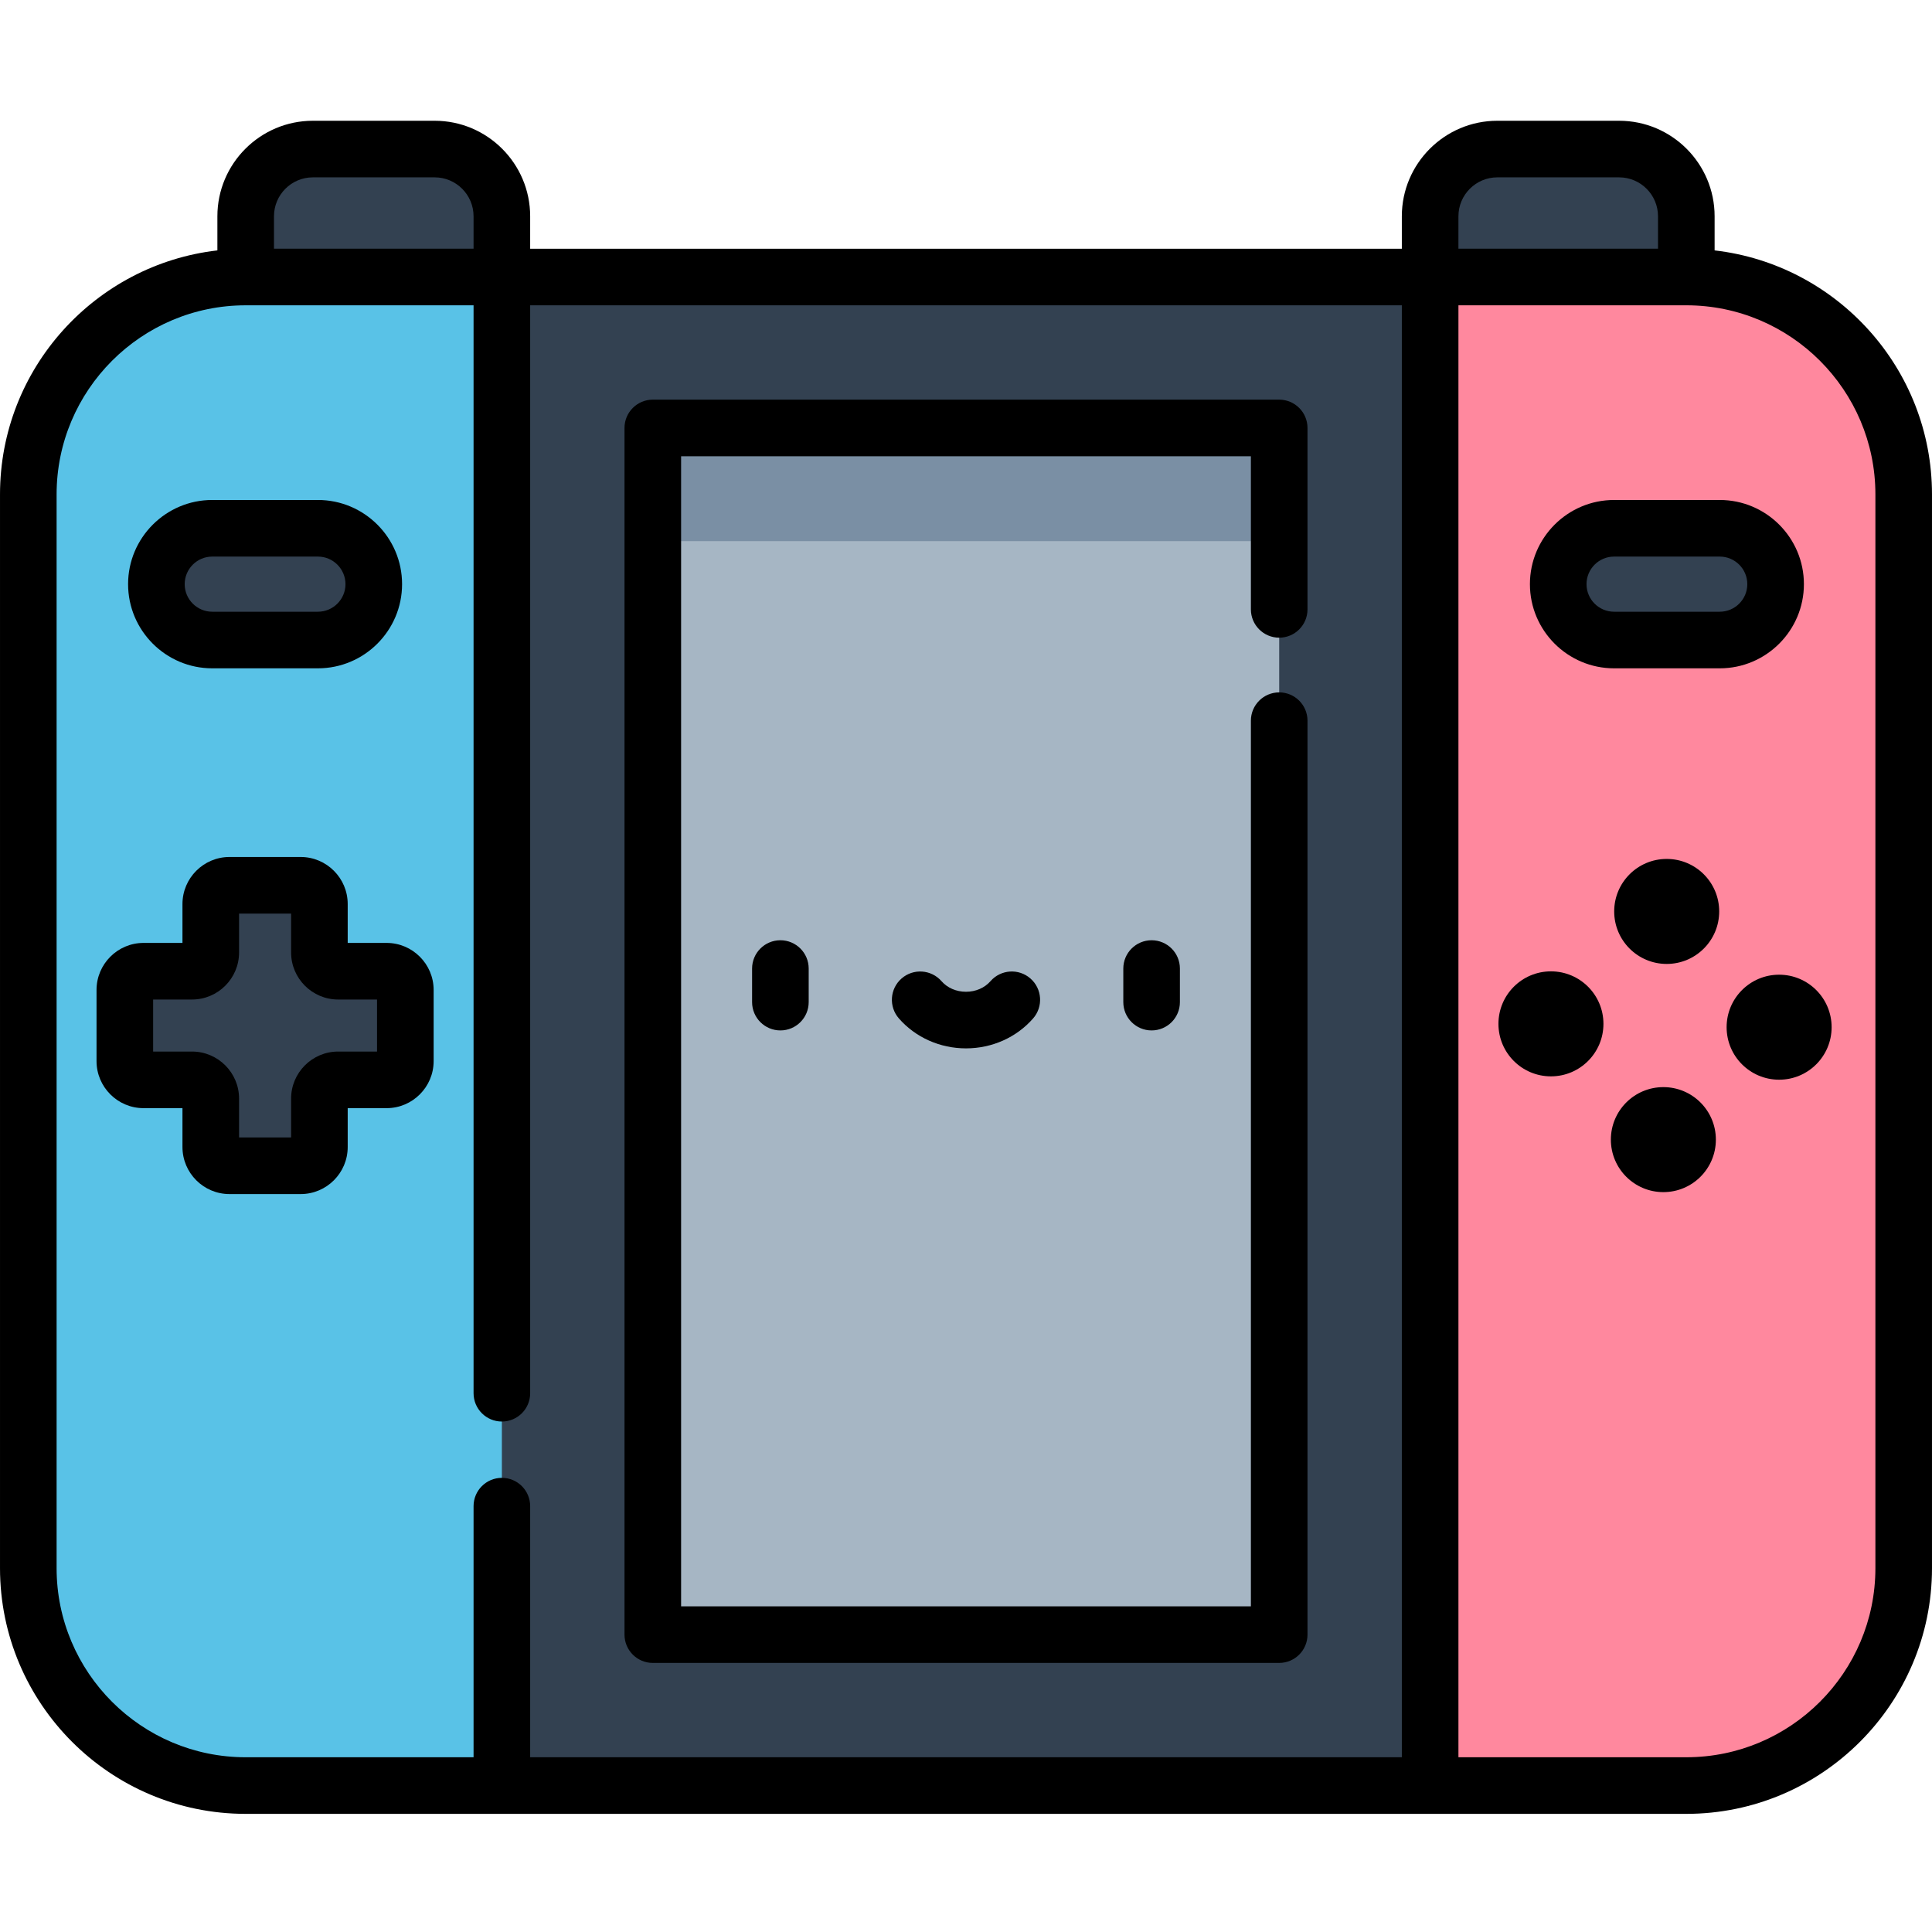 <svg height="512pt" viewBox="0 -32 512 512" width="512pt" xmlns="http://www.w3.org/2000/svg"><path d="m115.188 7.5h-32.266c-9.836 0-17.812 7.977-17.812 17.812v36.098h67.891v-36.098c0-9.836-7.977-17.812-17.812-17.812zm0 0" fill="#334151"/><path d="m396.812 7.5h32.266c9.836 0 17.812 7.977 17.812 17.812v36.098h-67.891v-36.098c0-9.836 7.977-17.812 17.812-17.812zm0 0" fill="#334151"/><path d="m133 41.41 21.332 199.891-21.332 199.891h-67.891c-31.82 0-57.609-25.789-57.609-57.609v-284.562c0-31.809 25.789-57.609 57.609-57.609zm0 0" fill="#59c2e7"/><path d="m504.5 99.02v284.562c0 31.82-25.789 57.609-57.609 57.609h-67.891l-18.668-199.891 18.668-199.891h67.891c31.82 0 57.609 25.801 57.609 57.609zm0 0" fill="#ff889e"/><path d="m133 41.41h246v399.781h-246zm0 0" fill="#334151"/><path d="m173 81.41h166v319.781h-166zm0 0" fill="#a6b6c4"/><path d="m173 81.41h166v30h-166zm0 0" fill="#7a8fa4"/><g fill="#334151"><path d="m102.449 225.383h-12.836c-2.746 0-4.969-2.227-4.969-4.969v-12.836c0-2.742-2.223-4.969-4.969-4.969h-18.852c-2.746 0-4.969 2.227-4.969 4.969v12.836c0 2.742-2.223 4.969-4.969 4.969h-12.836c-2.742 0-4.965 2.223-4.965 4.969v18.852c0 2.742 2.223 4.969 4.965 4.969h12.836c2.746 0 4.969 2.223 4.969 4.965v12.836c0 2.746 2.223 4.969 4.969 4.969h18.852c2.742 0 4.969-2.223 4.969-4.969v-12.836c0-2.742 2.223-4.965 4.965-4.965h12.836c2.746 0 4.969-2.227 4.969-4.969v-18.852c.004-2.746-2.223-4.969-4.965-4.969zm0 0"/><path d="m84.25 108h-28c-8.176 0-14.805 6.629-14.805 14.809 0 8.176 6.629 14.805 14.805 14.805h28c8.176 0 14.805-6.629 14.805-14.805 0-8.18-6.629-14.809-14.805-14.809zm0 0"/><path d="m427.75 108h28c8.176 0 14.805 6.629 14.805 14.809 0 8.176-6.629 14.805-14.805 14.805h-28c-8.176 0-14.805-6.629-14.805-14.805 0-8.18 6.629-14.809 14.805-14.809zm0 0"/></g><path d="m199.312 224.676v8.898c0 4.145 3.359 7.5 7.5 7.5s7.5-3.355 7.5-7.5v-8.898c0-4.145-3.359-7.5-7.5-7.5s-7.5 3.355-7.5 7.5zm0 0"/><path d="m297.688 224.676v8.898c0 4.145 3.359 7.5 7.5 7.5s7.5-3.355 7.5-7.5v-8.898c0-4.145-3.359-7.5-7.5-7.5s-7.5 3.355-7.5 7.5zm0 0"/><path d="m262.492 228.02c-1.559 1.785-3.926 2.809-6.492 2.809s-4.934-1.023-6.492-2.809c-2.727-3.117-7.465-3.434-10.582-.711-3.121 2.727-3.438 7.465-.711 10.586 4.406 5.043 10.891 7.934 17.785 7.934s13.379-2.891 17.785-7.934c2.727-3.121 2.41-7.859-.711-10.586-3.117-2.727-7.855-2.406-10.582.711zm0 0"/><path d="m173 408.691h166c4.141 0 7.5-3.359 7.5-7.5v-242.203c0-4.145-3.359-7.5-7.5-7.5s-7.5 3.355-7.5 7.5v234.703h-151v-304.781h151v40.582c0 4.141 3.359 7.5 7.5 7.5s7.5-3.359 7.5-7.5v-48.082c0-4.141-3.359-7.5-7.5-7.5h-166c-4.141 0-7.5 3.359-7.5 7.5v319.781c0 4.141 3.359 7.5 7.5 7.5zm0 0"/><path d="m48.355 261.672v10.305c0 6.875 5.594 12.465 12.469 12.465h18.852c6.875 0 12.469-5.59 12.469-12.465v-10.305h10.305c6.875 0 12.469-5.594 12.469-12.469v-18.852c0-6.875-5.594-12.469-12.469-12.469h-10.305v-10.305c0-6.875-5.594-12.469-12.469-12.469h-18.852c-6.875 0-12.469 5.594-12.469 12.469v10.305h-10.305c-6.875 0-12.469 5.594-12.469 12.469v18.852c0 6.875 5.594 12.469 12.469 12.469zm-7.773-28.789h10.305c6.875 0 12.469-5.594 12.469-12.469v-10.305h13.789v10.305c0 6.875 5.594 12.469 12.469 12.469h10.305v13.789h-10.305c-6.875 0-12.469 5.594-12.469 12.469v10.301h-13.789v-10.301c0-6.875-5.594-12.469-12.469-12.469h-10.305zm0 0"/><path d="m455.605 209.539c0 7.684-6.227 13.914-13.914 13.914-7.684 0-13.914-6.23-13.914-13.914 0-7.684 6.23-13.914 13.914-13.914 7.688 0 13.914 6.23 13.914 13.914zm0 0"/><path d="m424.93 239.332c0 7.684-6.23 13.914-13.914 13.914-7.688 0-13.914-6.23-13.914-13.914 0-7.684 6.227-13.914 13.914-13.914 7.684 0 13.914 6.23 13.914 13.914zm0 0"/><path d="m454.723 270.012c0 7.684-6.23 13.914-13.914 13.914-7.688 0-13.914-6.23-13.914-13.914 0-7.684 6.227-13.914 13.914-13.914 7.684 0 13.914 6.23 13.914 13.914zm0 0"/><path d="m485.398 240.219c0 7.684-6.227 13.914-13.914 13.914-7.684 0-13.914-6.23-13.914-13.914s6.23-13.914 13.914-13.914c7.688 0 13.914 6.23 13.914 13.914zm0 0"/><path d="m56.25 145.113h28c12.301 0 22.305-10.008 22.305-22.309 0-12.297-10.004-22.305-22.305-22.305h-28c-12.297 0-22.305 10.008-22.305 22.305 0 12.301 10.004 22.309 22.305 22.309zm0-29.613h28c4.027 0 7.305 3.277 7.305 7.309 0 4.027-3.277 7.305-7.305 7.305h-28c-4.027 0-7.305-3.277-7.305-7.305 0-4.031 3.277-7.309 7.305-7.309zm0 0"/><path d="m405.445 122.805c0 12.301 10.004 22.309 22.305 22.309h28c12.301 0 22.305-10.008 22.305-22.309 0-12.297-10.004-22.305-22.305-22.305h-28c-12.301 0-22.305 10.008-22.305 22.305zm57.609 0c0 4.031-3.277 7.309-7.305 7.309h-28c-4.027 0-7.305-3.277-7.305-7.309 0-4.027 3.277-7.305 7.305-7.305h28c4.027 0 7.305 3.277 7.305 7.305zm0 0"/><path d="m65.109 448.691h381.781c35.902 0 65.109-29.207 65.109-65.109v-284.562c0-33.363-25.23-60.93-57.609-64.664v-9.043c0-13.957-11.355-25.312-25.312-25.312h-32.266c-13.957 0-25.312 11.355-25.312 25.312v8.598h-231v-8.598c0-13.957-11.355-25.312-25.312-25.312h-32.266c-13.957 0-25.312 11.355-25.312 25.312v9.043c-32.379 3.734-57.609 31.301-57.609 64.664v284.562c0 35.902 29.207 65.109 65.109 65.109zm431.891-349.672v284.562c0 27.629-22.48 50.109-50.109 50.109h-60.391v-384.781h60.391c27.629 0 50.109 22.48 50.109 50.109zm-110.5-73.707c0-5.688 4.625-10.312 10.312-10.312h32.266c5.688 0 10.312 4.625 10.312 10.312v8.598h-52.891zm-313.891 0c0-5.688 4.625-10.312 10.312-10.312h32.266c5.688 0 10.312 4.625 10.312 10.312v8.598h-52.891zm-57.609 73.707c0-27.629 22.48-50.109 50.109-50.109h60.391v288.312c0 4.141 3.359 7.5 7.5 7.5s7.5-3.359 7.5-7.5v-288.312h231v384.781h-231v-66.547c0-4.141-3.359-7.5-7.5-7.5s-7.5 3.359-7.5 7.5v66.547h-60.391c-27.629 0-50.109-22.48-50.109-50.109zm0 0"/></svg>